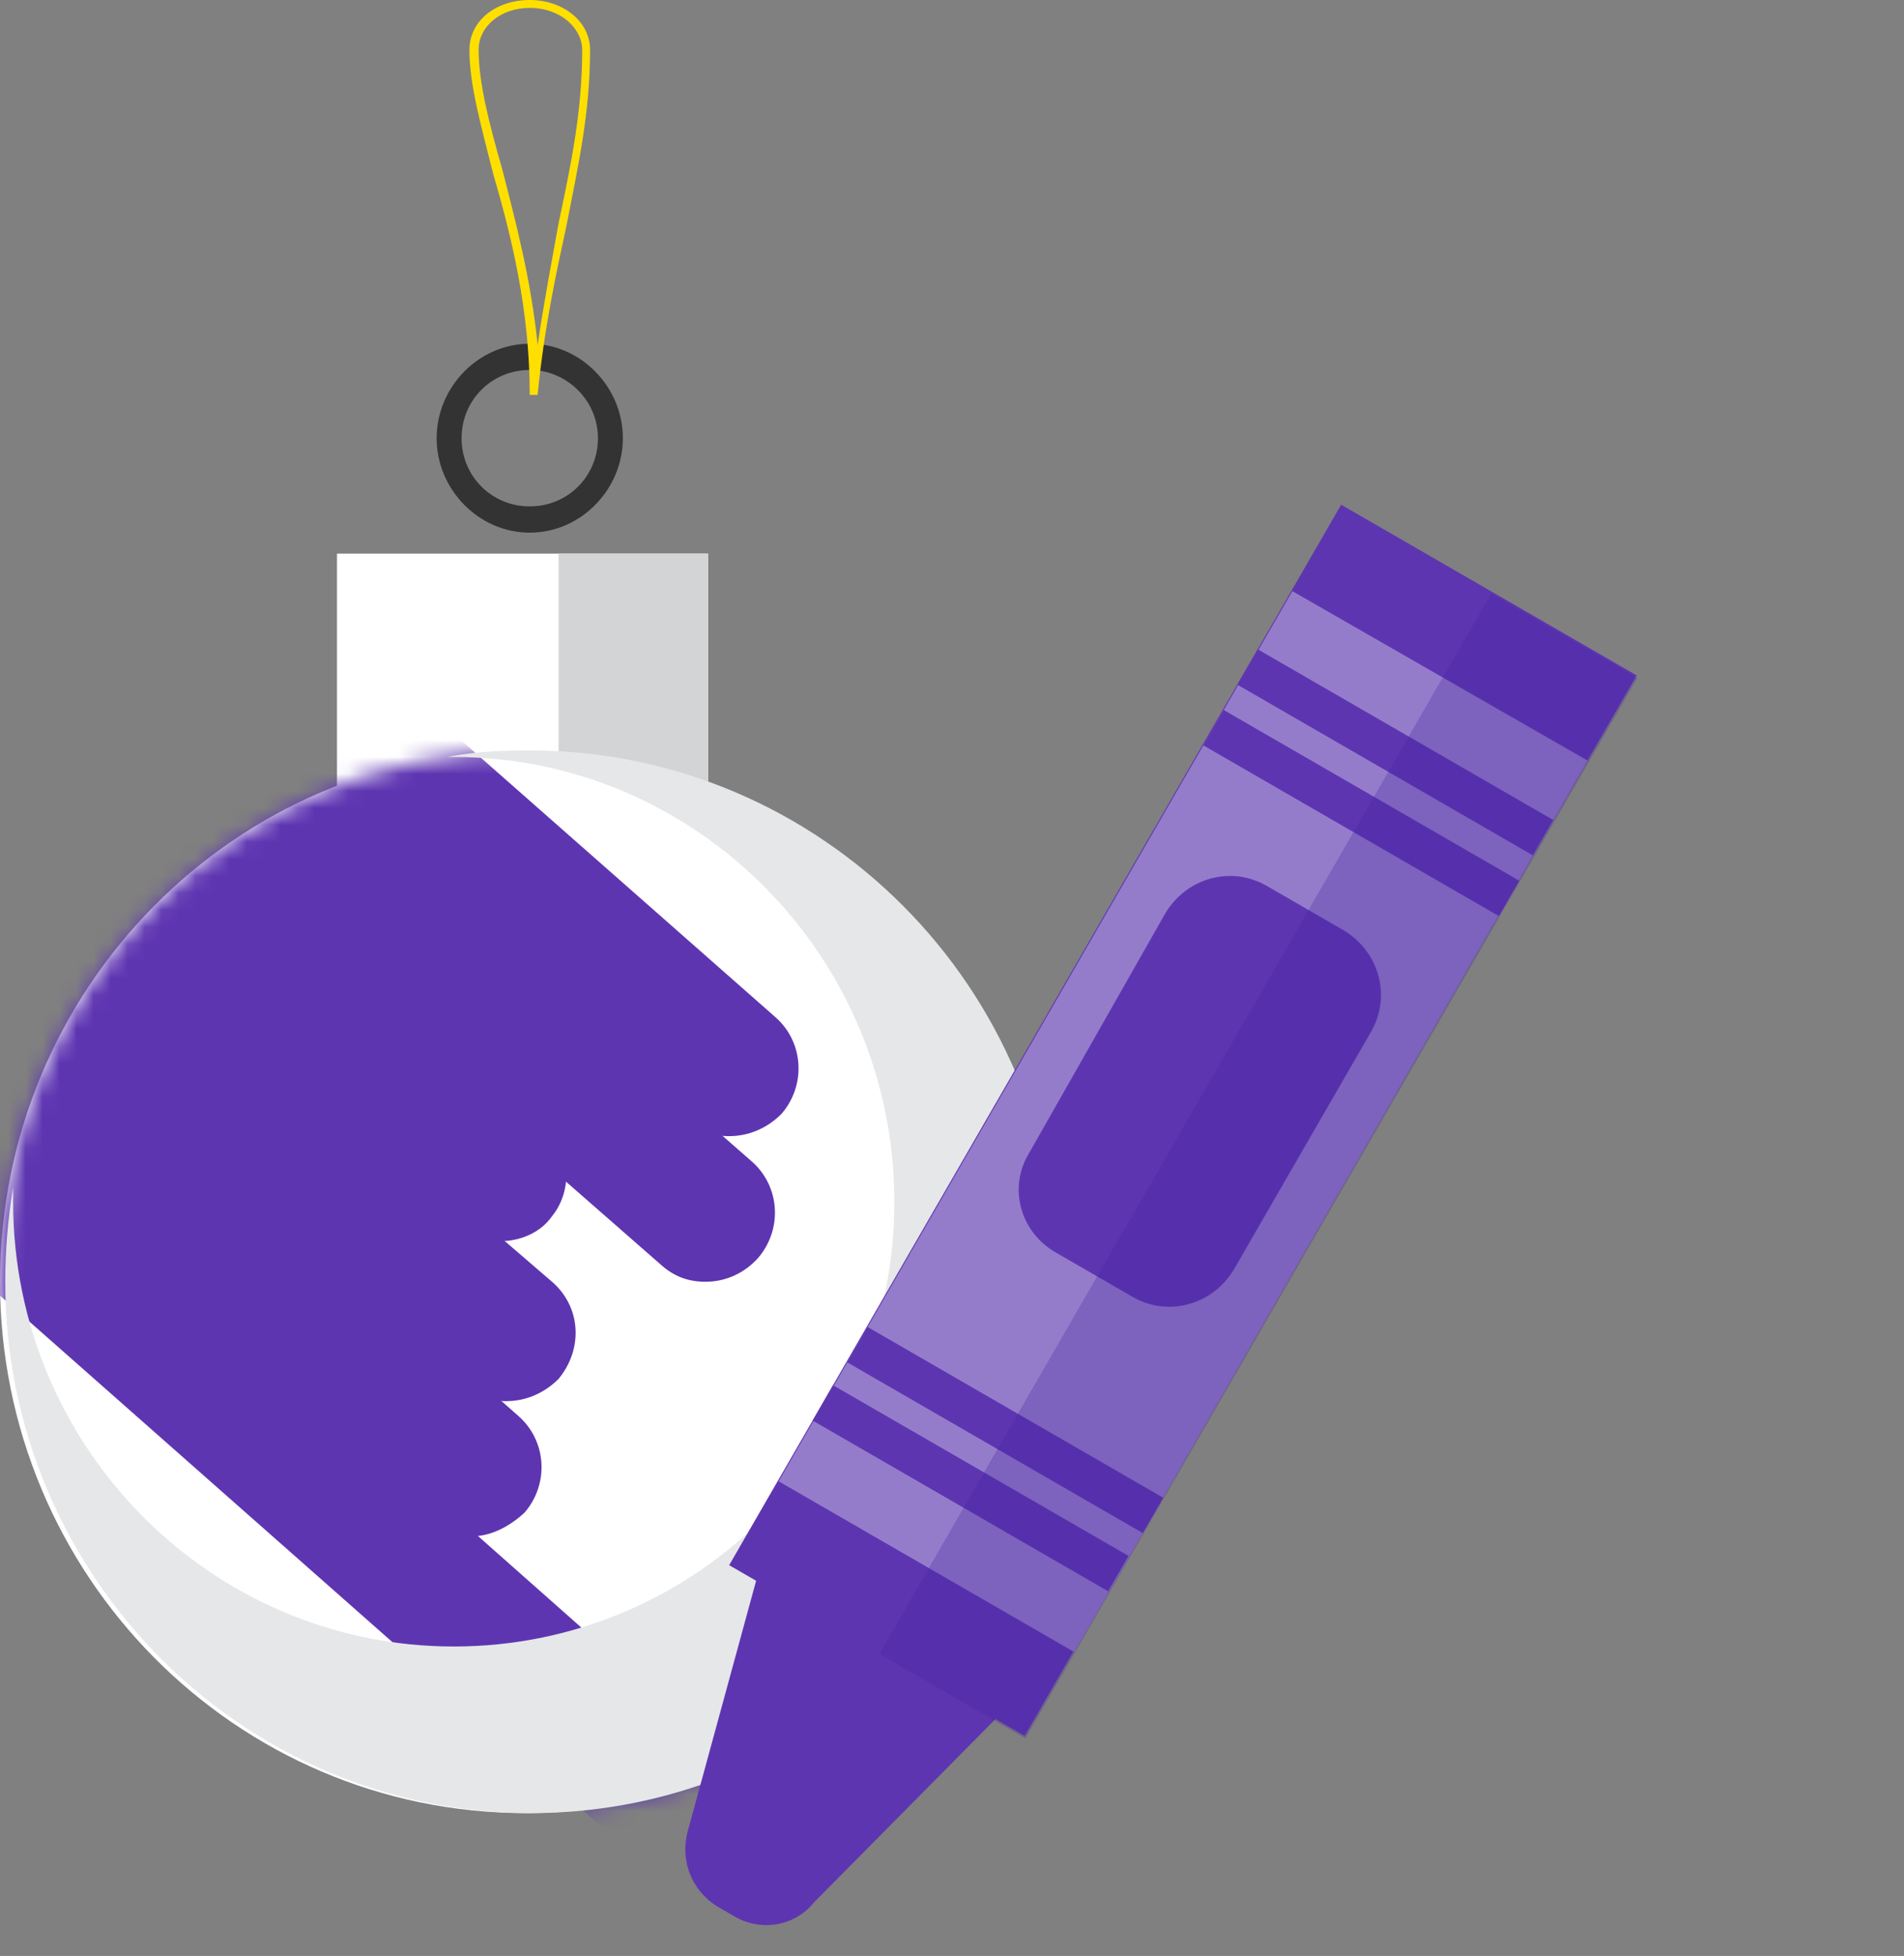 <svg width="112" height="115" fill="none" xmlns="http://www.w3.org/2000/svg"><rect width="100%" height="100%" fill="#808080" stroke="none"/><path d="M19.823 32.551h21.829v15.967H19.823v-15.967z" fill="#fff"/><path d="M32.859 32.551h8.793v15.967h-8.793v-15.967z" fill="#D3D4D6"/><path d="M30.931 106.601c17.083 0 30.931-13.986 30.931-31.24 0-17.253-13.848-31.24-30.931-31.24C13.848 44.121 0 58.108 0 75.361c0 17.253 13.848 31.24 30.931 31.24z" fill="#fff"/><mask id="a" maskUnits="userSpaceOnUse" x="0" y="44" width="62" height="63"><path d="M30.931 106.601c17.083 0 30.931-13.986 30.931-31.24 0-17.253-13.848-31.24-30.931-31.24C13.848 44.121 0 58.108 0 75.361c0 17.253 13.848 31.24 30.931 31.24z" fill="#fff"/></mask><g mask="url(#a)" fill="#5E35B1"><path d="M41.499 75.361c-1.003 0-1.851-.308-2.623-1.003L-1.157 39.339c-1.697-1.466-1.851-4.011-.386-5.708 1.466-1.697 4.011-1.851 5.708-.386L44.198 68.265c1.697 1.466 1.851 4.011.386 5.708-.771.849-1.851 1.388-3.085 1.388z"/><path d="M42.887 66.799c-1.003 0-1.851-.309-2.623-1.003L-1.003 29.543c-1.697-1.466-1.851-4.011-.386-5.708 1.466-1.697 4.011-1.851 5.708-.386L45.586 59.78c1.697 1.466 1.851 4.011.386 5.708-.849.849-1.928 1.311-3.085 1.311zm-13.422 6.171c-.848 0-1.774-.308-2.545-.849L-7.02 44.507c-1.697-1.388-1.928-3.934-.617-5.554 1.388-1.697 3.934-1.928 5.554-.617L31.856 65.951c1.697 1.388 1.928 3.934.617 5.554-.694 1.003-1.928 1.466-3.008 1.466z"/><path d="M29.774 82.381c-.849 0-1.851-.309-2.623-1.003L-9.951 49.521c-1.697-1.466-1.851-3.934-.386-5.708 1.466-1.697 3.934-1.851 5.708-.386l37.102 31.934c1.697 1.466 1.851 3.934.386 5.708-.849.849-1.928 1.311-3.085 1.311z"/><path d="M27.768 90.326c-1.003 0-1.851-.308-2.623-1.003l-39.339-34.711c-1.697-1.466-1.851-4.011-.386-5.708 1.466-1.697 4.011-1.851 5.708-.386L30.468 83.229c1.697 1.466 1.851 4.011.386 5.708-.926.849-2.006 1.388-3.085 1.388z"/><path d="M39.107 109.378c-1.003 0-1.851-.308-2.623-1.003l-55.152-48.672c-1.697-1.466-1.774-4.011-.386-5.708 1.466-1.697 4.011-1.774 5.708-.386l55.075 48.75c1.697 1.465 1.774 4.011.386 5.708-.849.926-1.928 1.311-3.008 1.311z"/></g><path d="M31.162 31.317c-3.008 0-5.477-2.545-5.477-5.554s2.468-5.554 5.477-5.554c3.008 0 5.477 2.545 5.477 5.554s-2.468 5.554-5.477 5.554zm0-9.565c-2.237 0-4.011 1.774-4.011 4.011 0 2.237 1.774 4.011 4.011 4.011 2.237 0 4.011-1.774 4.011-4.011 0-2.237-1.851-4.011-4.011-4.011z" fill="#333"/><path d="M31.624 23.218h-.463c0-5.014-1.08-9.333-2.16-13.036-.694-2.777-1.388-5.168-1.388-7.251C27.613 1.234 29.156 0 31.162 0c1.928 0 3.548 1.234 3.548 2.931 0 3.702-.694 6.788-1.388 10.336-.617 2.854-1.311 6.016-1.697 9.95zM31.162.463c-1.697 0-3.008 1.08-3.008 2.468 0 1.928.617 4.32 1.389 7.019.771 3.008 1.697 6.479 2.083 10.336.386-2.623.849-5.014 1.234-7.174.771-3.625 1.388-6.634 1.388-10.259-.077-1.311-1.388-2.391-3.085-2.391z" fill="#FFDF00"/><path d="M31.163 44.121c-1.697 0-3.317.077-4.859.386h.386c14.27 0 25.918 11.725 25.918 26.149 0 14.501-11.648 26.149-25.918 26.149S.771 85.08.771 70.656v-.849c-.309 1.851-.463 3.703-.463 5.554 0 17.201 13.884 31.24 30.931 31.24s31.008-13.962 31.008-31.24c0-17.278-13.961-31.24-31.085-31.24z" fill="#E6E7E8"/><path d="M42.2 112.093l1.039.6c1.512.873 3.509.577 4.645-.845l11.628-11.74-14.663-8.529-4.353 15.94c-.549 1.824.173 3.627 1.705 4.574z" fill="#5E35B1"/><path d="M60.275 102.06L42.892 92.024l35.998-62.351 17.383 10.036L60.275 102.06z" fill="#5E35B1"/><path d="M63.185 97.128L45.803 87.092l30.217-52.337 17.363 9.961-30.197 52.411z" fill="#957CCB"/><path d="M88.167 53.859L70.785 43.823l1.2-2.078 17.383 10.036-1.2 2.078zm1.998-3.57L72.783 40.253l1.2-2.078 17.383 10.036-1.2 2.078zM65.185 93.557L47.802 83.521l1.2-2.078 17.383 10.036-1.2 2.078zm2.038-3.421L49.84 80.1l1.2-2.078 17.383 10.036-1.2 2.078zM62.081 73.626l4.535 2.618c2.078 1.2 4.686.501 5.96-1.597l8.072-13.982c1.2-2.078.501-4.686-1.597-5.961l-4.535-2.618c-2.078-1.2-4.686-.501-5.96 1.597l-8.032 14.131c-1.22 2.004-.521 4.612 1.557 5.811z" fill="#5E35B1"/><path opacity=".3" d="M87.718 34.894l8.597 4.963-35.998 62.351-8.597-4.963L87.718 34.894z" fill="#4527A0"/></svg>